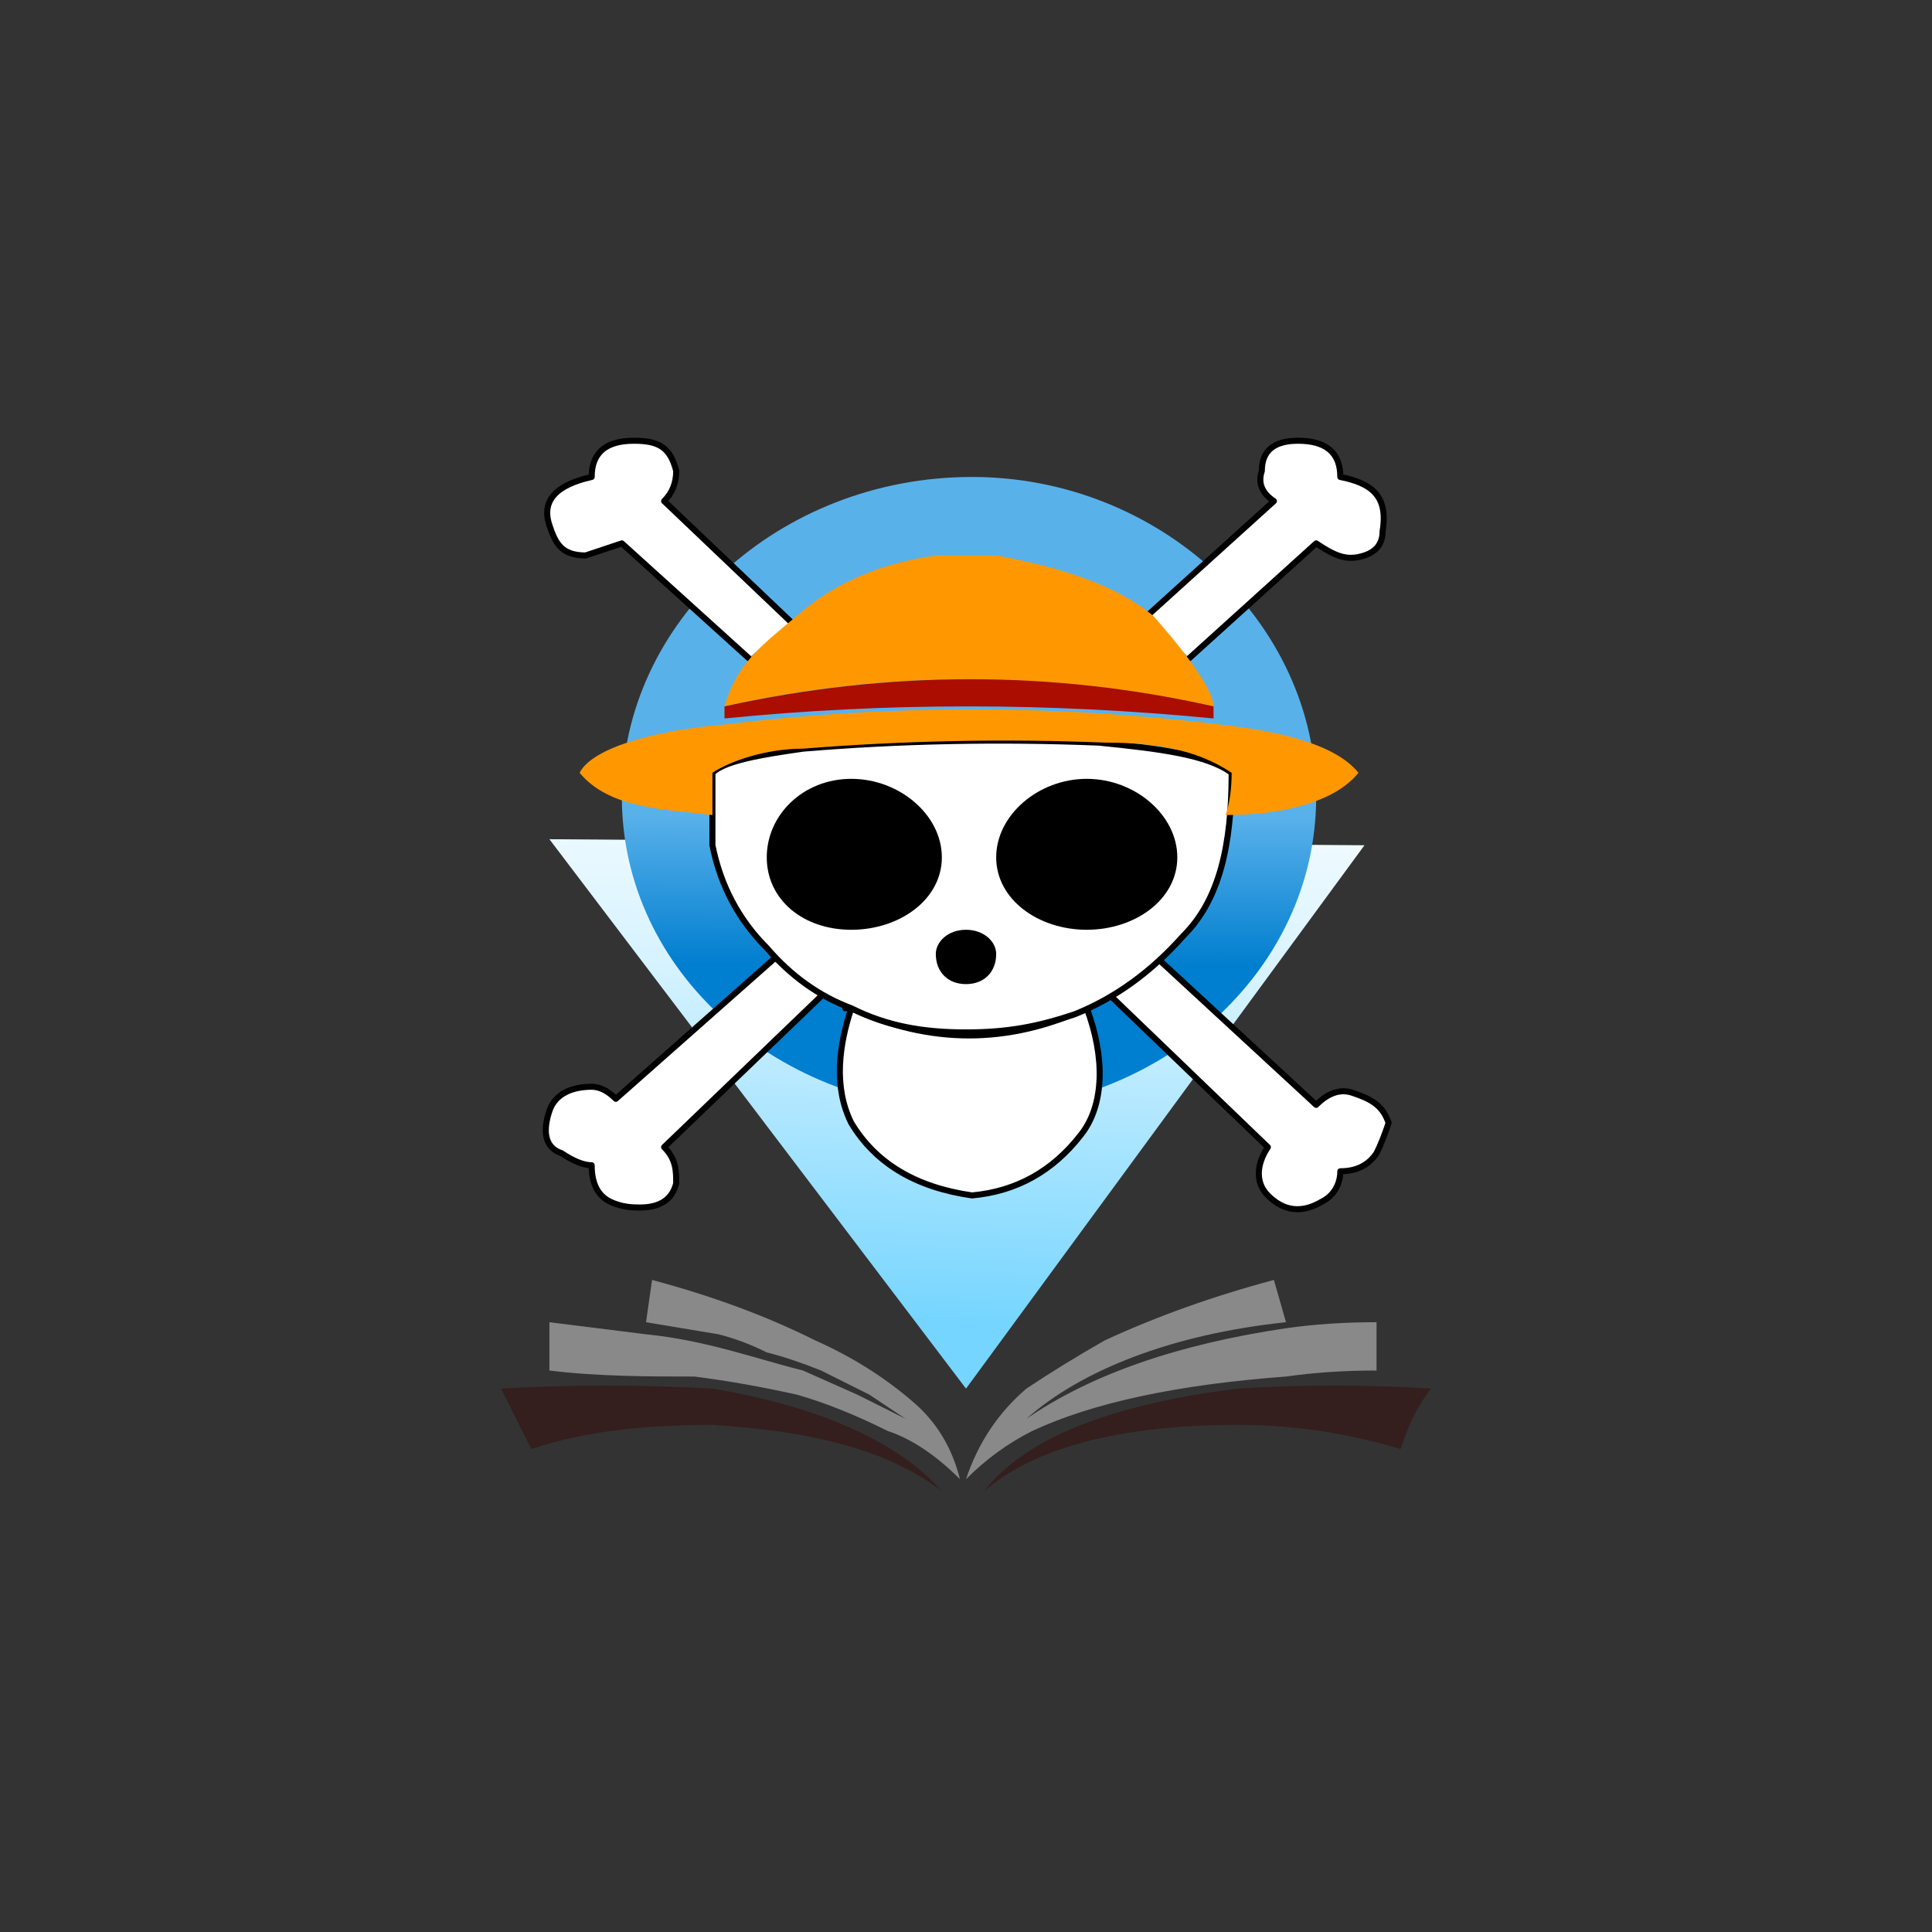 <svg version="1.2" xmlns="http://www.w3.org/2000/svg" viewBox="0 0 32 32" width="64" height="64"><rect x="0" y="0" width="32" height="32" fill="#333333" stroke="none"/><defs><linearGradient id="P" gradientUnits="userSpaceOnUse"/><linearGradient id="g1" x2="1" href="#P" gradientTransform="matrix(.377,-9.717,14.126,.548,16.544,21.95)"><stop stop-color="#75d5ff"/><stop offset=".58" stop-color="#d4f2ff"/><stop offset="1" stop-color="#fff"/></linearGradient><linearGradient id="g2" x2="1" href="#P" gradientTransform="matrix(-0.008,2.495,-2.723,-0.009,16.08,13.505)"><stop stop-color="#59b1ea"/><stop offset="1" stop-color="#007ecf"/></linearGradient></defs><style>.a{fill:url(#g1);stroke:#fff;stroke-linecap:round;stroke-linejoin:round;stroke-width:0}.b{fill:url(#g2);stroke:#000;stroke-linecap:round;stroke-linejoin:round;stroke-width:0}.c{fill:#fff;stroke:#000;stroke-linecap:round;stroke-linejoin:round;stroke-width:.1}.d{fill:none;stroke:#000;stroke-linecap:round;stroke-linejoin:round;stroke-width:0}.e{fill:#ff9800;stroke:#000;stroke-linecap:round;stroke-linejoin:round;stroke-width:0}.f{stroke:#000;stroke-linecap:round;stroke-linejoin:round;stroke-width:0}.g{fill:#ab0d00;stroke:#000;stroke-linecap:round;stroke-linejoin:round;stroke-width:0}.h{fill:#341e1e;stroke:#000;stroke-linecap:round;stroke-linejoin:round;stroke-width:0}.i{fill:#898989;stroke:#000;stroke-linecap:round;stroke-linejoin:round;stroke-width:0}</style><path fill-rule="evenodd" class="a" d="m22.6 14l-6.6 9-6.9-9.1"/><path class="b" d="m16.1 18.4c-3.2 0-5.8-2.3-5.8-5.2 0-2.9 2.6-5.3 5.8-5.3 3.1 0 5.7 2.4 5.7 5.3 0 2.9-2.6 5.2-5.7 5.2z"/><path fill-rule="evenodd" class="c" d="m12.4 10.9l-2.1-1.9-0.6 0.2c-0.4 0-0.5-0.2-0.6-0.5q-0.2-0.6 0.7-0.8 0-0.6 0.7-0.6c0.4 0 0.6 0.1 0.7 0.5q0 0.3-0.2 0.5l2.1 2"/><path fill-rule="evenodd" class="c" d="m19 10.2l2.1-1.9q-0.3-0.2-0.2-0.5 0-0.5 0.6-0.5 0.7 0 0.7 0.6c0.5 0.1 0.8 0.3 0.7 0.9q0 0.3-0.3 0.4c-0.3 0.1-0.5 0-0.8-0.2l-2.1 1.9"/><path fill-rule="evenodd" class="c" d="m18 16.7q0 0 0 0 0 0 0 0h-4q0 0 0.1 0 0 0 0 0m3.8 2.1q-0.7 0.9-1.8 1-1.4-0.2-2-1.2c-0.3-0.6-0.2-1.3 0-1.9 1.3 0.6 2.6 0.6 3.9 0 0.3 0.8 0.3 1.6-0.1 2.1z"/><path fill-rule="evenodd" class="c" d="m13.6 16.5l-2.6 2.5c0.2 0.2 0.2 0.4 0.2 0.6q-0.1 0.4-0.6 0.4c-0.1 0-0.3 0-0.5-0.1-0.2-0.1-0.3-0.3-0.3-0.6q-0.2 0-0.5-0.2c-0.3-0.1-0.3-0.4-0.2-0.7 0.1-0.3 0.4-0.4 0.7-0.4q0.2 0 0.4 0.2l2.6-2.3"/><path fill-rule="evenodd" class="c" d="m18.4 16.5l2.6 2.5c-0.2 0.3-0.2 0.6 0 0.8q0.4 0.4 0.9 0.1c0.2-0.1 0.3-0.3 0.3-0.5q0.4 0 0.6-0.3 0.1-0.2 0.2-0.5c-0.1-0.3-0.3-0.4-0.6-0.5q-0.3-0.1-0.6 0.2l-2.6-2.4"/><path fill-rule="evenodd" class="c" d="m11.8 12.8c0.2-0.2 0.8-0.3 1.5-0.4q2.4-0.2 4.9-0.1c1 0.1 1.8 0.2 2.2 0.5 0 1.2-0.2 2.1-0.8 2.7q-0.8 0.9-1.8 1.3c-0.6 0.2-1.1 0.3-1.8 0.3-0.7 0-1.3-0.1-1.9-0.4q-0.8-0.3-1.4-1-0.7-0.7-0.9-1.7z"/><path fill-rule="evenodd" class="d" d="m13.9 17.6c0.2 0.2 0.4 0.4 0.7 0.7q0.6 0.4 1.4 0.4c0.5 0 0.9 0 1.4-0.3q0.5-0.3 0.8-0.8"/><path fill-rule="evenodd" class="d" d="m15.1 17.1l-0.5 1.2"/><path fill-rule="evenodd" class="d" d="m16 17.1v1.6"/><path fill-rule="evenodd" class="d" d="m16.9 17.1c0 0 0.6 1.2 0.5 1.3"/><path fill-rule="evenodd" class="d" d="m18.1 17.1c-1.3 1.1-2.7 1.1-4.1-0.1"/><path fill-rule="evenodd" class="e" d="m20.4 12.8q0 0.4-0.1 0.7c0.9 0 1.8-0.2 2.2-0.7-0.4-0.5-1.4-0.7-2.3-0.8q-4.1-0.5-8.2 0c-1.2 0.1-2.2 0.4-2.4 0.8 0.5 0.6 1.4 0.6 2.2 0.7v-0.7c0.3-0.2 0.9-0.4 1.5-0.4q2.5-0.2 5-0.1c0.8 0 1.5 0.1 2.1 0.5z"/><path fill-rule="evenodd" class="e" d="m20.1 11.7q-4.1-0.9-8.1 0c0.2-0.7 0.6-1 1.2-1.5q0.9-0.8 2.3-1 0.4 0 1 0c1.1 0.2 2 0.5 2.6 1 0 0 1 1.1 1 1.5z"/><path class="f" d="m14.1 15.4c-0.8 0-1.4-0.5-1.4-1.2 0-0.7 0.6-1.3 1.4-1.3 0.8 0 1.5 0.6 1.5 1.3 0 0.7-0.7 1.2-1.5 1.2z"/><path class="f" d="m18 15.4c-0.8 0-1.5-0.5-1.5-1.2 0-0.7 0.7-1.3 1.5-1.3 0.8 0 1.5 0.6 1.5 1.3 0 0.7-0.7 1.2-1.5 1.2z"/><path class="f" d="m16 16.3c-0.3 0-0.5-0.2-0.5-0.5 0-0.2 0.2-0.4 0.5-0.4 0.3 0 0.5 0.2 0.5 0.4 0 0.3-0.2 0.5-0.5 0.5z"/><path fill-rule="evenodd" class="g" d="m20.1 11.7v0.2q-4.1-0.4-8.1 0v-0.2q4.1-0.9 8.1 0z"/><path fill-rule="evenodd" class="h" d="m16.3 24.7q1-1.3 4.2-1.7 1.6-0.1 3.2 0c-0.3 0.4-0.4 0.7-0.5 1-1-0.3-1.9-0.4-2.7-0.4-2 0-3.4 0.4-4.2 1.1zm-8-1.7q1.7-0.1 3.5 0c1.8 0.3 3.1 0.9 3.8 1.7-0.9-0.7-2.2-1-3.8-1.1-1.1 0-2.1 0.1-3 0.4z"/><path fill-rule="evenodd" class="i" d="m11.9 22.1q0.4 0.1 0.8 0.3 0.4 0.1 0.9 0.3 0.4 0.2 0.8 0.4 0.3 0.2 0.6 0.4-0.4-0.2-0.8-0.4l-0.9-0.4c-0.8-0.2-1.6-0.5-2.6-0.6l-1.6-0.2v0.8c0.8 0.1 1.7 0.1 2.4 0.1q0.8 0.1 1.7 0.3 0.7 0.2 1.5 0.6 0.6 0.2 1.2 0.8-0.2-0.8-0.8-1.3-0.7-0.6-1.6-1-1.2-0.6-2.7-1l-0.1 0.7zm5.2 1.6q1.5-0.7 4.2-0.9 0.7-0.1 1.5-0.1v-0.8q-0.8 0-1.5 0.1-2.7 0.4-4.3 1.5c0.9-0.8 2.4-1.4 4.3-1.6l-0.2-0.7q-1.5 0.4-2.8 1-0.7 0.4-1.3 0.8-0.7 0.6-1 1.5 0.5-0.5 1.1-0.8z"/></svg>